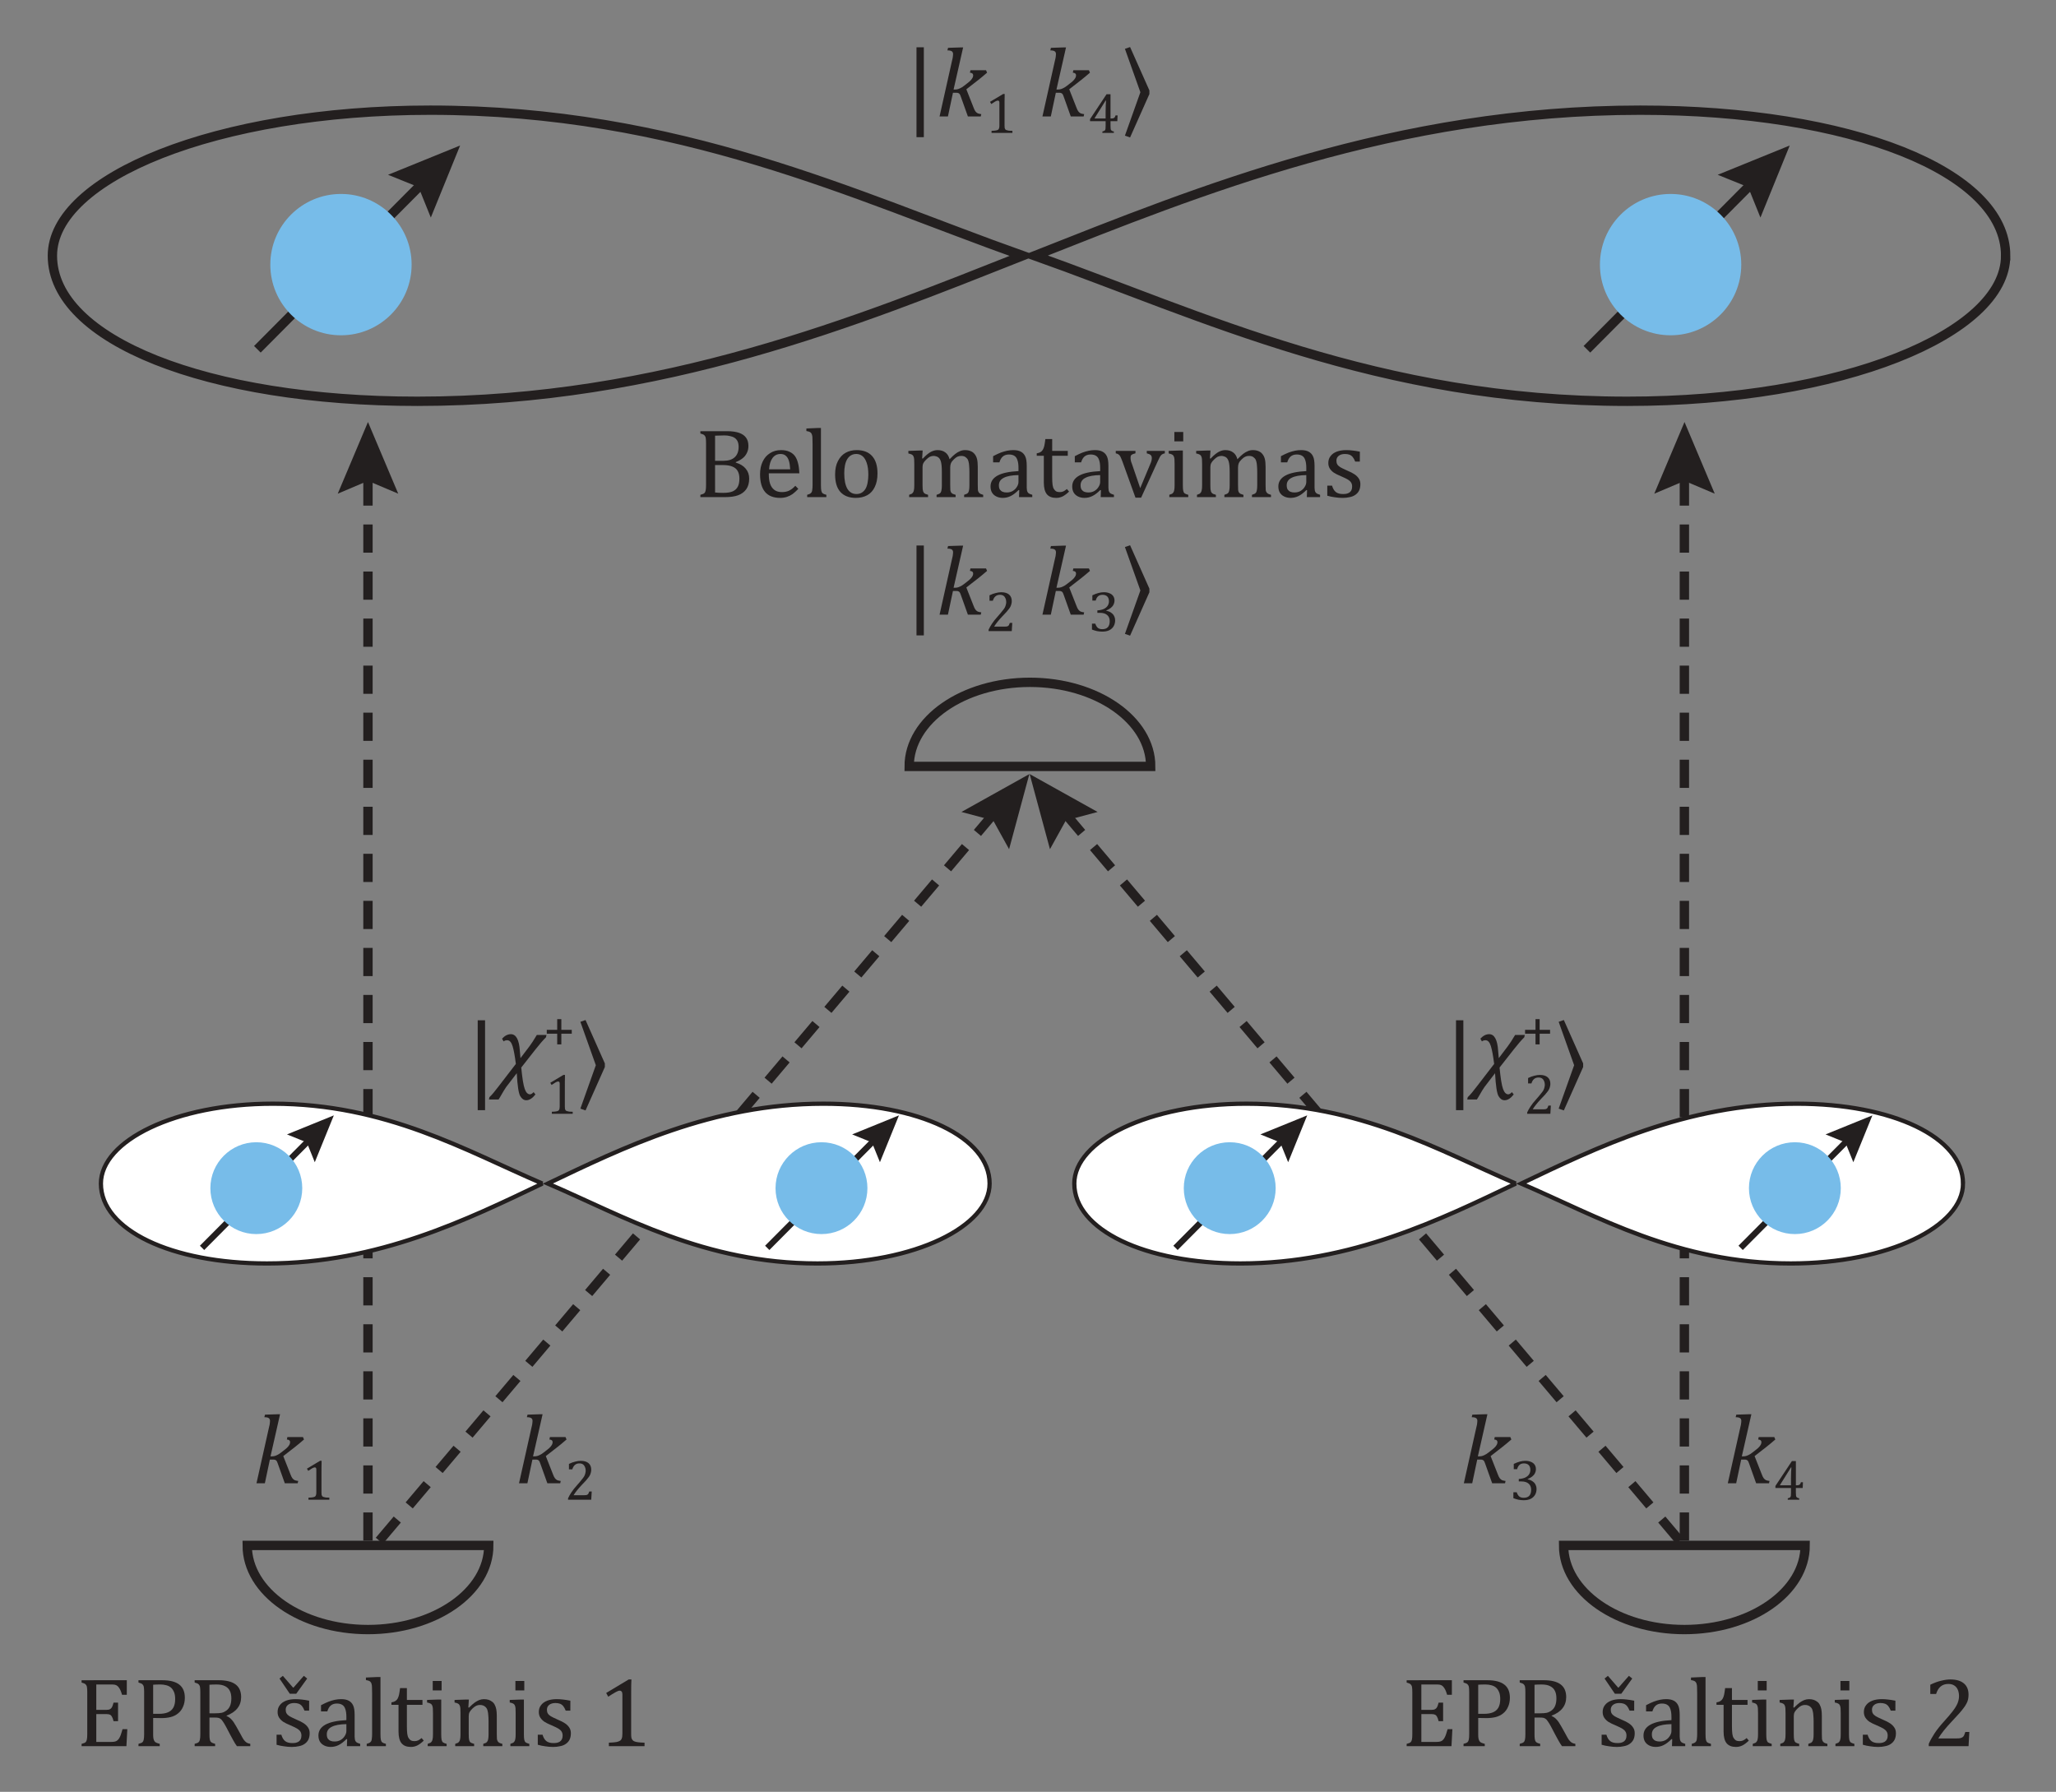 <?xml version="1.0" encoding="UTF-8"?>
<svg width="249.45pt" height="217.4pt" version="1.2" viewBox="0 0 249.45 217.4" xmlns="http://www.w3.org/2000/svg" xmlns:xlink="http://www.w3.org/1999/xlink">
 <rect x="0" y="0" width="249.45" height="217.4" fill="#808080" stroke="none"/>
 <defs>
  <symbol id="glyph0-1" overflow="visible">
   <path d="m2.344 2.516h-0.891v-10.906h0.891z"/>
  </symbol>
  <symbol id="glyph0-2" overflow="visible"></symbol>
  <symbol id="glyph0-3" overflow="visible">
   <path d="m0.703 0v-0.281c0.25-0.062 0.41-0.129 0.484-0.203 0.082-0.082 0.133-0.191 0.156-0.328 0.031-0.145 0.047-0.363 0.047-0.656v-5.062c0-0.27-0.012-0.469-0.031-0.594-0.012-0.125-0.043-0.219-0.094-0.281-0.043-0.07-0.102-0.129-0.172-0.172-0.074-0.039-0.203-0.086-0.391-0.141v-0.281h3.219c0.613 0 1.109 0.07 1.484 0.203 0.383 0.137 0.664 0.336 0.844 0.594 0.188 0.25 0.281 0.586 0.281 1 0 0.336-0.07 0.625-0.203 0.875-0.125 0.25-0.297 0.461-0.516 0.625-0.211 0.168-0.48 0.32-0.812 0.453v0.062c0.531 0.156 0.93 0.402 1.203 0.734 0.281 0.336 0.422 0.734 0.422 1.203 0 0.531-0.121 0.965-0.359 1.297-0.242 0.336-0.574 0.578-1 0.734-0.418 0.148-0.93 0.219-1.531 0.219zm2.812-4.406c0.594 0 1.047-0.145 1.359-0.438 0.312-0.289 0.469-0.707 0.469-1.25 0-0.27-0.043-0.492-0.125-0.672-0.086-0.176-0.203-0.316-0.359-0.422-0.156-0.102-0.344-0.176-0.562-0.219-0.211-0.051-0.434-0.078-0.672-0.078-0.148 0-0.344 0.008-0.594 0.016-0.242 0.012-0.422 0.016-0.547 0.016v3.047zm-1.031 3.844c0.289 0.031 0.613 0.047 0.969 0.047 0.508 0 0.906-0.062 1.188-0.188 0.281-0.133 0.484-0.328 0.609-0.578s0.188-0.566 0.188-0.953c0-0.375-0.07-0.68-0.203-0.922-0.137-0.25-0.352-0.43-0.641-0.547-0.293-0.125-0.688-0.188-1.188-0.188h-0.922z"/>
  </symbol>
  <symbol id="glyph0-4" overflow="visible">
   <path d="m5.25-1c-0.25 0.262-0.48 0.469-0.688 0.625-0.211 0.148-0.438 0.262-0.688 0.344-0.25 0.082-0.527 0.125-0.828 0.125-0.805 0-1.414-0.238-1.828-0.719-0.406-0.488-0.609-1.203-0.609-2.141 0-0.582 0.102-1.094 0.312-1.531 0.207-0.445 0.504-0.789 0.891-1.031 0.383-0.25 0.832-0.375 1.344-0.375 0.395 0 0.727 0.062 1 0.188 0.281 0.125 0.504 0.297 0.672 0.516 0.164 0.219 0.289 0.496 0.375 0.828 0.094 0.324 0.148 0.75 0.172 1.281h-3.703v0.109c0 0.461 0.051 0.844 0.156 1.156 0.102 0.312 0.273 0.562 0.516 0.75 0.238 0.18 0.547 0.266 0.922 0.266 0.32 0 0.609-0.055 0.859-0.172 0.258-0.125 0.516-0.32 0.766-0.594zm-0.984-2.375c-0.023-0.426-0.074-0.77-0.156-1.031-0.086-0.27-0.211-0.473-0.375-0.609-0.156-0.145-0.371-0.219-0.641-0.219-0.406 0-0.73 0.164-0.969 0.484-0.242 0.324-0.383 0.781-0.422 1.375z"/>
  </symbol>
  <symbol id="glyph0-5" overflow="visible">
   <path d="m2.141-1.469c0 0.336 0.016 0.57 0.047 0.703 0.031 0.137 0.086 0.242 0.172 0.312 0.082 0.062 0.227 0.121 0.438 0.172v0.281h-2.328v-0.281c0.188-0.051 0.316-0.102 0.391-0.156 0.082-0.062 0.141-0.129 0.172-0.203 0.031-0.07 0.051-0.176 0.062-0.312 0.02-0.133 0.031-0.305 0.031-0.516v-4.906c0-0.375-0.008-0.633-0.016-0.781 0-0.145-0.016-0.27-0.047-0.375-0.023-0.102-0.059-0.18-0.109-0.234-0.043-0.062-0.102-0.109-0.172-0.141-0.074-0.039-0.211-0.078-0.406-0.109v-0.312l1.406-0.062h0.359z"/>
  </symbol>
  <symbol id="glyph0-6" overflow="visible">
   <path d="m3.125 0.094c-0.812 0-1.438-0.238-1.875-0.719-0.43-0.477-0.641-1.188-0.641-2.125 0-0.645 0.113-1.188 0.344-1.625 0.227-0.445 0.535-0.781 0.922-1 0.395-0.219 0.844-0.328 1.344-0.328 0.832 0 1.461 0.246 1.891 0.734 0.426 0.48 0.641 1.18 0.641 2.094 0 0.648-0.109 1.195-0.328 1.641-0.211 0.449-0.512 0.781-0.906 1-0.398 0.219-0.859 0.328-1.391 0.328zm-1.406-2.969c0 0.805 0.125 1.422 0.375 1.859 0.258 0.43 0.629 0.641 1.109 0.641 0.258 0 0.484-0.062 0.672-0.188s0.336-0.289 0.453-0.5c0.113-0.219 0.191-0.469 0.234-0.75 0.051-0.289 0.078-0.586 0.078-0.891 0-0.57-0.062-1.047-0.188-1.422-0.125-0.383-0.297-0.664-0.516-0.844-0.219-0.176-0.469-0.266-0.75-0.266-0.469 0-0.836 0.203-1.094 0.609-0.25 0.406-0.375 0.992-0.375 1.75z"/>
  </symbol>
  <symbol id="glyph0-7" overflow="visible">
   <path d="m2.156-4.703 0.078 0.031c0.227-0.238 0.414-0.414 0.562-0.531 0.156-0.125 0.301-0.223 0.438-0.297 0.145-0.07 0.281-0.125 0.406-0.156s0.25-0.047 0.375-0.047c0.395 0 0.711 0.094 0.953 0.281 0.25 0.18 0.422 0.453 0.516 0.828 0.289-0.301 0.523-0.52 0.703-0.656 0.188-0.145 0.375-0.254 0.562-0.328 0.188-0.082 0.391-0.125 0.609-0.125 0.27 0 0.5 0.043 0.688 0.125 0.188 0.074 0.344 0.188 0.469 0.344 0.133 0.156 0.234 0.355 0.297 0.594 0.062 0.242 0.094 0.562 0.094 0.969v2.203c0 0.305 0.004 0.512 0.016 0.625 0.02 0.105 0.051 0.188 0.094 0.25 0.039 0.062 0.098 0.121 0.172 0.172 0.07 0.043 0.195 0.09 0.375 0.141v0.281h-2.312v-0.281c0.156-0.051 0.266-0.094 0.328-0.125 0.07-0.039 0.129-0.094 0.172-0.156 0.039-0.062 0.07-0.156 0.094-0.281 0.031-0.133 0.047-0.332 0.047-0.594v-1.547c0-0.32-0.012-0.594-0.031-0.812-0.012-0.219-0.039-0.391-0.078-0.516-0.031-0.133-0.074-0.238-0.125-0.312-0.055-0.07-0.117-0.133-0.188-0.188-0.062-0.062-0.141-0.109-0.234-0.141-0.086-0.031-0.203-0.047-0.359-0.047s-0.305 0.031-0.438 0.094c-0.137 0.062-0.281 0.172-0.438 0.328-0.156 0.148-0.273 0.297-0.344 0.453-0.062 0.148-0.094 0.32-0.094 0.516v2.141c0 0.305 0.004 0.512 0.016 0.625 0.02 0.105 0.047 0.188 0.078 0.25 0.039 0.062 0.098 0.121 0.172 0.172 0.082 0.043 0.211 0.09 0.391 0.141v0.281h-2.312v-0.281c0.156-0.051 0.266-0.094 0.328-0.125 0.07-0.039 0.129-0.094 0.172-0.156 0.039-0.062 0.07-0.156 0.094-0.281 0.031-0.133 0.047-0.332 0.047-0.594v-1.547c0-0.344-0.012-0.625-0.031-0.844-0.023-0.219-0.055-0.391-0.094-0.516-0.043-0.133-0.094-0.242-0.156-0.328-0.062-0.082-0.133-0.145-0.203-0.188-0.062-0.039-0.141-0.07-0.234-0.094-0.086-0.031-0.184-0.047-0.297-0.047-0.156 0-0.309 0.039-0.453 0.109-0.137 0.074-0.277 0.184-0.422 0.328-0.148 0.137-0.262 0.277-0.344 0.422-0.074 0.148-0.109 0.309-0.109 0.484v2.188c0 0.23 0.004 0.402 0.016 0.516 0.02 0.117 0.039 0.211 0.062 0.281 0.031 0.062 0.062 0.117 0.094 0.156 0.039 0.043 0.098 0.086 0.172 0.125 0.07 0.031 0.18 0.07 0.328 0.109v0.281h-2.297v-0.281c0.145-0.051 0.25-0.094 0.312-0.125 0.062-0.039 0.113-0.094 0.156-0.156 0.051-0.062 0.086-0.156 0.109-0.281 0.031-0.125 0.047-0.328 0.047-0.609v-2.547c0-0.25-0.008-0.445-0.016-0.594-0.012-0.156-0.043-0.281-0.094-0.375-0.043-0.094-0.109-0.16-0.203-0.203-0.094-0.051-0.23-0.094-0.406-0.125v-0.312l1.375-0.047h0.359z"/>
  </symbol>
  <symbol id="glyph0-8" overflow="visible">
   <path d="m3.953-0.844-0.078-0.016c-0.344 0.344-0.668 0.59-0.969 0.734-0.293 0.145-0.609 0.219-0.953 0.219-0.293 0-0.555-0.059-0.781-0.172-0.23-0.113-0.406-0.273-0.531-0.484-0.117-0.207-0.172-0.453-0.172-0.734 0-0.562 0.281-1 0.844-1.312s1.41-0.492 2.547-0.547v-0.375c0-0.406-0.043-0.723-0.125-0.953-0.074-0.238-0.195-0.41-0.359-0.516-0.168-0.113-0.391-0.172-0.672-0.172-0.312 0-0.562 0.086-0.75 0.25-0.18 0.156-0.312 0.391-0.406 0.703h-0.766v-0.75c0.375-0.195 0.688-0.344 0.938-0.438s0.5-0.164 0.75-0.219c0.25-0.051 0.5-0.078 0.75-0.078 0.383 0 0.691 0.062 0.922 0.188 0.238 0.125 0.414 0.312 0.531 0.562 0.125 0.25 0.188 0.637 0.188 1.156v2.031 0.625c0.008 0.117 0.02 0.227 0.031 0.328 0.02 0.094 0.051 0.172 0.094 0.234 0.039 0.062 0.098 0.117 0.172 0.156 0.082 0.043 0.207 0.09 0.375 0.141v0.281h-1.609zm-0.094-1.828c-0.793 0.012-1.387 0.121-1.781 0.328-0.398 0.199-0.594 0.5-0.594 0.906 0 0.219 0.039 0.398 0.125 0.531 0.094 0.125 0.207 0.215 0.344 0.266 0.133 0.055 0.297 0.078 0.484 0.078 0.27 0 0.516-0.062 0.734-0.188 0.219-0.133 0.383-0.301 0.5-0.5 0.125-0.195 0.188-0.395 0.188-0.594z"/>
  </symbol>
  <symbol id="glyph0-9" overflow="visible">
   <path d="m0.219-5.312c0.195-0.031 0.352-0.082 0.469-0.156 0.125-0.082 0.219-0.18 0.281-0.297 0.07-0.125 0.129-0.281 0.172-0.469 0.039-0.188 0.082-0.457 0.125-0.812h0.828v1.438h1.891v0.594h-1.891v2.609c0 0.387 0.016 0.695 0.047 0.922 0.031 0.219 0.086 0.391 0.172 0.516 0.082 0.125 0.176 0.219 0.281 0.281 0.113 0.055 0.258 0.078 0.438 0.078 0.156 0 0.301-0.031 0.438-0.094 0.133-0.07 0.27-0.164 0.406-0.281l0.266 0.312c-0.281 0.273-0.547 0.469-0.797 0.594-0.242 0.113-0.496 0.172-0.766 0.172-0.5 0-0.875-0.145-1.125-0.438-0.25-0.301-0.375-0.773-0.375-1.422v-3.25h-0.859z"/>
  </symbol>
  <symbol id="glyph0-10" overflow="visible">
   <path d="m2.5-5.609v0.297c-0.18 0.043-0.305 0.086-0.375 0.125-0.074 0.031-0.133 0.078-0.172 0.141-0.031 0.062-0.047 0.152-0.047 0.266 0 0.105 0.008 0.215 0.031 0.328 0.02 0.117 0.062 0.246 0.125 0.391l1.016 2.969 1.188-2.844c0.082-0.188 0.141-0.336 0.172-0.453 0.031-0.125 0.047-0.238 0.047-0.344 0-0.164-0.047-0.289-0.141-0.375-0.086-0.082-0.242-0.148-0.469-0.203v-0.297h2.188v0.297c-0.156 0.031-0.277 0.078-0.359 0.141-0.086 0.062-0.168 0.168-0.25 0.312-0.074 0.137-0.168 0.328-0.281 0.578l-1.984 4.344h-0.688l-1.578-4.375c-0.117-0.301-0.203-0.508-0.266-0.625-0.062-0.113-0.137-0.195-0.219-0.25-0.074-0.051-0.184-0.094-0.328-0.125v-0.297z"/>
  </symbol>
  <symbol id="glyph0-11" overflow="visible">
   <path d="m2.25-7.906v1.141h-1.078v-1.141zm-1.688 7.625c0.156-0.051 0.266-0.094 0.328-0.125 0.062-0.039 0.113-0.094 0.156-0.156 0.051-0.062 0.086-0.156 0.109-0.281 0.031-0.125 0.047-0.328 0.047-0.609v-2.547c0-0.25-0.008-0.445-0.016-0.594-0.012-0.156-0.043-0.281-0.094-0.375-0.043-0.094-0.109-0.16-0.203-0.203-0.094-0.051-0.23-0.094-0.406-0.125v-0.312l1.375-0.047h0.344v4.188c0 0.336 0.016 0.57 0.047 0.703 0.031 0.137 0.086 0.242 0.172 0.312 0.094 0.062 0.238 0.121 0.438 0.172v0.281h-2.297z"/>
  </symbol>
  <symbol id="glyph0-12" overflow="visible">
   <path d="m4.5-4.312h-0.562c-0.094-0.238-0.199-0.426-0.312-0.562-0.117-0.133-0.25-0.227-0.406-0.281-0.148-0.051-0.324-0.078-0.531-0.078-0.312 0-0.562 0.074-0.75 0.219-0.188 0.148-0.281 0.344-0.281 0.594 0 0.18 0.035 0.328 0.109 0.453 0.07 0.117 0.188 0.227 0.344 0.328 0.156 0.094 0.43 0.23 0.828 0.406 0.406 0.168 0.711 0.324 0.922 0.469 0.219 0.148 0.391 0.32 0.516 0.516 0.125 0.188 0.188 0.414 0.188 0.672 0 0.312-0.055 0.574-0.156 0.781-0.105 0.211-0.258 0.383-0.453 0.516-0.188 0.137-0.418 0.23-0.688 0.281-0.262 0.062-0.547 0.094-0.859 0.094-0.324 0-0.641-0.027-0.953-0.078-0.312-0.039-0.617-0.102-0.906-0.188v-1.219h0.578c0.102 0.355 0.258 0.617 0.469 0.781 0.207 0.156 0.492 0.234 0.859 0.234 0.133 0 0.27-0.008 0.406-0.031 0.133-0.031 0.254-0.078 0.359-0.141 0.102-0.07 0.188-0.164 0.25-0.281 0.062-0.125 0.094-0.273 0.094-0.453 0-0.195-0.043-0.359-0.125-0.484-0.074-0.125-0.195-0.238-0.359-0.344-0.156-0.102-0.445-0.242-0.859-0.422-0.355-0.145-0.641-0.285-0.859-0.422-0.211-0.145-0.375-0.312-0.5-0.5-0.125-0.195-0.188-0.426-0.188-0.688 0-0.32 0.086-0.598 0.266-0.828 0.176-0.238 0.426-0.422 0.75-0.547 0.332-0.125 0.719-0.188 1.156-0.188 0.258 0 0.508 0.016 0.75 0.047 0.238 0.023 0.539 0.07 0.906 0.141z"/>
  </symbol>
  <symbol id="glyph0-13" overflow="visible">
   <path d="m6.188-8v1.766h-0.578c-0.055-0.188-0.109-0.352-0.172-0.5-0.062-0.145-0.133-0.266-0.203-0.359-0.062-0.102-0.137-0.18-0.219-0.234-0.074-0.062-0.168-0.102-0.281-0.125-0.105-0.02-0.234-0.031-0.391-0.031h-1.859v3.078h1.266c0.164 0 0.297-0.023 0.391-0.078 0.102-0.051 0.188-0.133 0.25-0.25 0.062-0.113 0.125-0.297 0.188-0.547h0.547v2.25h-0.547c-0.055-0.238-0.117-0.414-0.188-0.531-0.062-0.125-0.141-0.207-0.234-0.25-0.094-0.051-0.23-0.078-0.406-0.078h-1.266v3.375h1.828c0.188 0 0.336-0.016 0.453-0.047 0.125-0.031 0.227-0.086 0.312-0.172 0.094-0.082 0.172-0.188 0.234-0.312 0.07-0.133 0.129-0.27 0.172-0.406 0.039-0.133 0.102-0.336 0.188-0.609h0.578l-0.109 2.062h-5.438v-0.281c0.25-0.062 0.41-0.129 0.484-0.203 0.082-0.082 0.133-0.191 0.156-0.328 0.031-0.145 0.047-0.363 0.047-0.656v-5.062c0-0.27-0.012-0.469-0.031-0.594-0.012-0.125-0.043-0.219-0.094-0.281-0.043-0.07-0.102-0.129-0.172-0.172-0.074-0.039-0.203-0.086-0.391-0.141v-0.281z"/>
  </symbol>
  <symbol id="glyph0-14" overflow="visible">
   <path d="m2.484-1.484c0 0.23 0.008 0.414 0.031 0.547 0.031 0.137 0.07 0.246 0.125 0.328 0.051 0.086 0.125 0.148 0.219 0.188 0.094 0.043 0.234 0.09 0.422 0.141v0.281h-2.578v-0.281c0.25-0.062 0.41-0.129 0.484-0.203 0.082-0.082 0.133-0.191 0.156-0.328 0.031-0.145 0.047-0.363 0.047-0.656v-5.062c0-0.27-0.012-0.469-0.031-0.594-0.012-0.125-0.043-0.219-0.094-0.281-0.043-0.07-0.102-0.129-0.172-0.172-0.074-0.039-0.203-0.086-0.391-0.141v-0.281h2.906c0.914 0 1.598 0.18 2.047 0.531 0.445 0.344 0.672 0.875 0.672 1.594 0 0.406-0.074 0.773-0.219 1.094-0.137 0.324-0.336 0.59-0.594 0.797-0.25 0.211-0.555 0.359-0.906 0.453-0.355 0.086-0.727 0.125-1.109 0.125-0.438 0-0.777-0.004-1.016-0.016zm0-2.438h0.688c0.438 0 0.797-0.055 1.078-0.172 0.289-0.113 0.516-0.301 0.672-0.562 0.156-0.27 0.234-0.625 0.234-1.062 0-0.344-0.047-0.625-0.141-0.844-0.094-0.227-0.219-0.41-0.375-0.547-0.156-0.133-0.344-0.227-0.562-0.281-0.219-0.062-0.461-0.094-0.719-0.094-0.387 0-0.68 0.012-0.875 0.031z"/>
  </symbol>
  <symbol id="glyph0-15" overflow="visible">
   <path d="m2.5-3.469v1.984c0 0.281 0.008 0.484 0.031 0.609 0.02 0.125 0.051 0.227 0.094 0.297 0.039 0.062 0.098 0.117 0.172 0.156 0.07 0.043 0.203 0.09 0.391 0.141v0.281h-2.484v-0.281c0.25-0.062 0.41-0.129 0.484-0.203 0.082-0.082 0.133-0.191 0.156-0.328 0.031-0.145 0.047-0.363 0.047-0.656v-5.062c0-0.27-0.012-0.469-0.031-0.594-0.012-0.125-0.043-0.219-0.094-0.281-0.043-0.07-0.102-0.129-0.172-0.172-0.074-0.039-0.203-0.086-0.391-0.141v-0.281h2.906c0.914 0 1.598 0.168 2.047 0.5 0.457 0.336 0.688 0.852 0.688 1.547 0 0.531-0.152 0.984-0.453 1.359-0.293 0.375-0.73 0.672-1.312 0.891v0.047c0.227 0.094 0.426 0.234 0.594 0.422 0.176 0.18 0.367 0.461 0.578 0.844l0.531 0.953c0.145 0.281 0.27 0.5 0.375 0.656 0.113 0.148 0.227 0.262 0.344 0.344 0.113 0.074 0.266 0.125 0.453 0.156v0.281h-1.625c-0.148-0.207-0.289-0.43-0.422-0.672-0.137-0.238-0.266-0.477-0.391-0.719l-0.516-0.984c-0.156-0.289-0.289-0.504-0.391-0.641-0.094-0.145-0.184-0.242-0.266-0.297-0.086-0.062-0.18-0.102-0.281-0.125-0.094-0.02-0.234-0.031-0.422-0.031zm0-3.984v3.469h0.656c0.344 0 0.617-0.02 0.828-0.062 0.207-0.051 0.398-0.145 0.578-0.281 0.188-0.133 0.332-0.32 0.438-0.562 0.102-0.25 0.156-0.551 0.156-0.906 0-0.375-0.062-0.68-0.188-0.922-0.125-0.25-0.32-0.438-0.578-0.562-0.25-0.133-0.594-0.203-1.031-0.203-0.355 0-0.641 0.012-0.859 0.031z"/>
  </symbol>
  <symbol id="glyph0-16" overflow="visible">
   <path d="m4.5-4.312h-0.562c-0.094-0.238-0.199-0.426-0.312-0.562-0.117-0.133-0.25-0.227-0.406-0.281-0.148-0.051-0.324-0.078-0.531-0.078-0.312 0-0.562 0.074-0.75 0.219-0.188 0.148-0.281 0.344-0.281 0.594 0 0.18 0.035 0.328 0.109 0.453 0.07 0.117 0.188 0.227 0.344 0.328 0.156 0.094 0.43 0.23 0.828 0.406 0.406 0.168 0.711 0.324 0.922 0.469 0.219 0.148 0.391 0.32 0.516 0.516 0.125 0.188 0.188 0.414 0.188 0.672 0 0.312-0.055 0.574-0.156 0.781-0.105 0.211-0.258 0.383-0.453 0.516-0.188 0.137-0.418 0.23-0.688 0.281-0.262 0.062-0.547 0.094-0.859 0.094-0.324 0-0.641-0.027-0.953-0.078-0.312-0.039-0.617-0.102-0.906-0.188v-1.219h0.578c0.102 0.355 0.258 0.617 0.469 0.781 0.207 0.156 0.492 0.234 0.859 0.234 0.133 0 0.27-0.008 0.406-0.031 0.133-0.031 0.254-0.078 0.359-0.141 0.102-0.07 0.188-0.164 0.25-0.281 0.062-0.125 0.094-0.273 0.094-0.453 0-0.195-0.043-0.359-0.125-0.484-0.074-0.125-0.195-0.238-0.359-0.344-0.156-0.102-0.445-0.242-0.859-0.422-0.355-0.145-0.641-0.285-0.859-0.422-0.211-0.145-0.375-0.312-0.5-0.5-0.125-0.195-0.188-0.426-0.188-0.688 0-0.32 0.086-0.598 0.266-0.828 0.176-0.238 0.426-0.422 0.75-0.547 0.332-0.125 0.719-0.188 1.156-0.188 0.258 0 0.508 0.016 0.75 0.047 0.238 0.023 0.539 0.07 0.906 0.141zm-2.344-2.047-1.25-1.844 0.406-0.328 1.234 1.422h0.062l1.25-1.422 0.406 0.328-1.328 1.844z"/>
  </symbol>
  <symbol id="glyph0-17" overflow="visible">
   <path d="m6.281 0h-2.312v-0.281c0.156-0.051 0.266-0.094 0.328-0.125 0.062-0.039 0.113-0.094 0.156-0.156 0.051-0.062 0.086-0.156 0.109-0.281 0.031-0.133 0.047-0.332 0.047-0.594v-1.547c0-0.27-0.012-0.516-0.031-0.734-0.012-0.227-0.039-0.41-0.078-0.547-0.031-0.145-0.074-0.254-0.125-0.328-0.055-0.082-0.117-0.148-0.188-0.203-0.074-0.062-0.156-0.109-0.25-0.141-0.094-0.039-0.219-0.062-0.375-0.062s-0.305 0.031-0.438 0.094c-0.137 0.062-0.289 0.172-0.453 0.328-0.156 0.148-0.277 0.293-0.359 0.438-0.074 0.137-0.109 0.297-0.109 0.484v2.188c0 0.336 0.016 0.57 0.047 0.703 0.031 0.137 0.086 0.242 0.172 0.312 0.094 0.062 0.238 0.121 0.438 0.172v0.281h-2.297v-0.281c0.156-0.051 0.266-0.094 0.328-0.125 0.062-0.039 0.113-0.094 0.156-0.156 0.051-0.062 0.086-0.156 0.109-0.281 0.031-0.125 0.047-0.328 0.047-0.609v-2.547c0-0.25-0.008-0.445-0.016-0.594-0.012-0.156-0.043-0.281-0.094-0.375-0.043-0.094-0.109-0.16-0.203-0.203-0.094-0.051-0.23-0.094-0.406-0.125v-0.312l1.375-0.047h0.359l-0.062 0.953 0.078 0.031c0.289-0.289 0.523-0.5 0.703-0.625 0.176-0.125 0.352-0.223 0.531-0.297 0.188-0.07 0.379-0.109 0.578-0.109 0.207 0 0.395 0.027 0.562 0.078 0.164 0.055 0.312 0.133 0.438 0.234 0.133 0.094 0.238 0.219 0.312 0.375 0.082 0.148 0.145 0.328 0.188 0.547 0.039 0.211 0.062 0.477 0.062 0.797v2.203c0 0.273 0.004 0.469 0.016 0.594 0.02 0.117 0.051 0.211 0.094 0.281 0.039 0.062 0.098 0.121 0.172 0.172 0.07 0.043 0.203 0.09 0.391 0.141z"/>
  </symbol>
  <symbol id="glyph0-18" overflow="visible">
   <path d="m4.078-1.531c0 0.23 0.008 0.402 0.031 0.516 0.031 0.117 0.078 0.211 0.141 0.281 0.062 0.074 0.148 0.133 0.266 0.172 0.125 0.043 0.273 0.074 0.453 0.094 0.188 0.023 0.43 0.039 0.734 0.047v0.422h-4.328v-0.422c0.438-0.02 0.742-0.047 0.922-0.078 0.188-0.039 0.328-0.094 0.422-0.156 0.102-0.062 0.176-0.156 0.219-0.281 0.051-0.125 0.078-0.32 0.078-0.594v-4.75c0-0.156-0.031-0.27-0.094-0.344-0.055-0.07-0.133-0.109-0.234-0.109-0.125 0-0.305 0.07-0.531 0.203-0.23 0.125-0.516 0.305-0.859 0.531l-0.25-0.453 2.734-1.641h0.328c-0.023 0.375-0.031 0.898-0.031 1.562z"/>
  </symbol>
  <symbol id="glyph0-19" overflow="visible">
   <path d="m4.109-0.938c0.195 0 0.352-0.008 0.469-0.031 0.113-0.031 0.207-0.07 0.281-0.125 0.07-0.051 0.129-0.117 0.172-0.203 0.039-0.094 0.094-0.234 0.156-0.422h0.484l-0.094 1.719h-4.828v-0.281c0.176-0.406 0.406-0.82 0.688-1.25 0.281-0.438 0.688-0.945 1.219-1.531 0.445-0.5 0.77-0.879 0.969-1.141 0.219-0.281 0.379-0.52 0.484-0.719 0.113-0.207 0.191-0.398 0.234-0.578 0.051-0.188 0.078-0.367 0.078-0.547 0-0.301-0.047-0.562-0.141-0.781-0.094-0.227-0.242-0.406-0.438-0.531-0.188-0.125-0.43-0.188-0.719-0.188-0.742 0-1.234 0.406-1.484 1.219h-0.703v-1.125c0.469-0.227 0.906-0.391 1.312-0.484 0.414-0.102 0.789-0.156 1.125-0.156 0.719 0 1.266 0.164 1.641 0.484 0.375 0.312 0.562 0.773 0.562 1.375 0 0.211-0.023 0.402-0.062 0.578-0.043 0.18-0.109 0.352-0.203 0.516-0.086 0.168-0.203 0.352-0.359 0.547-0.148 0.199-0.309 0.398-0.484 0.594-0.18 0.199-0.484 0.531-0.922 1-0.75 0.793-1.297 1.48-1.641 2.062z"/>
  </symbol>
  <symbol id="glyph1-1" overflow="visible">
   <path d="m2.156-3.266h0.188c0.125 0 0.254-0.02 0.391-0.062 0.145-0.051 0.297-0.125 0.453-0.219 0.156-0.102 0.367-0.266 0.641-0.484 0.207-0.156 0.359-0.289 0.453-0.406 0.102-0.125 0.172-0.227 0.203-0.312 0.031-0.082 0.047-0.164 0.047-0.25 0-0.188-0.133-0.289-0.391-0.312l0.062-0.297h1.891l0.125 0.297c-0.336 0.293-0.68 0.578-1.031 0.859l-1.484 1.156 0.875 2.219c0.07 0.199 0.148 0.355 0.234 0.469 0.082 0.105 0.176 0.184 0.281 0.234 0.113 0.043 0.254 0.074 0.422 0.094l-0.062 0.281h-1.562l-0.859-2.406c-0.055-0.156-0.102-0.258-0.141-0.312-0.043-0.051-0.09-0.086-0.141-0.109-0.055-0.031-0.133-0.047-0.234-0.047h-0.438l-0.609 2.875h-1.016l1.5-6.703c0.039-0.188 0.07-0.32 0.094-0.406 0.02-0.094 0.031-0.176 0.031-0.25 0.008-0.082 0.016-0.148 0.016-0.203 0-0.164-0.055-0.281-0.156-0.344-0.094-0.07-0.273-0.109-0.531-0.109l0.078-0.312 1.484-0.047h0.344z"/>
  </symbol>
  <symbol id="glyph2-1" overflow="visible">
   <path d="m2.375-0.891c0 0.137 0.004 0.234 0.016 0.297 0.02 0.062 0.047 0.121 0.078 0.172 0.039 0.043 0.098 0.074 0.172 0.094 0.07 0.023 0.16 0.043 0.266 0.062 0.102 0.012 0.242 0.016 0.422 0.016v0.25h-2.531v-0.25c0.258-0.008 0.441-0.023 0.547-0.047 0.102-0.02 0.18-0.047 0.234-0.078 0.062-0.039 0.102-0.098 0.125-0.172 0.031-0.07 0.047-0.188 0.047-0.344v-2.781c0-0.082-0.016-0.145-0.047-0.188-0.031-0.039-0.078-0.062-0.141-0.062-0.074 0-0.18 0.039-0.312 0.109-0.125 0.074-0.289 0.18-0.484 0.312l-0.156-0.266 1.594-0.953h0.188c-0.012 0.219-0.016 0.523-0.016 0.906z"/>
  </symbol>
  <symbol id="glyph2-2" overflow="visible">
   <path d="m1.766-0.172c0.133-0.031 0.227-0.066 0.281-0.109 0.051-0.051 0.082-0.117 0.094-0.203 0.008-0.082 0.016-0.207 0.016-0.375v-0.562h-1.891v-0.25l2-3.016h0.484v2.938h0.078c0.125 0 0.211-0.008 0.266-0.031 0.062-0.02 0.113-0.051 0.156-0.094 0.039-0.051 0.078-0.133 0.109-0.25h0.25l-0.031 0.703h-0.828v0.562c0 0.156 0.004 0.273 0.016 0.344 0.008 0.074 0.023 0.133 0.047 0.172 0.031 0.031 0.066 0.062 0.109 0.094 0.051 0.031 0.129 0.059 0.234 0.078v0.172h-1.391zm-0.938-1.578h1.328v-0.844c0-0.219 0.004-0.457 0.016-0.719 0.008-0.27 0.02-0.473 0.031-0.609h-0.047l-1.328 2.125z"/>
  </symbol>
  <symbol id="glyph2-3" overflow="visible">
   <path d="m0.547-3.703v-0.641c0.258-0.125 0.504-0.219 0.734-0.281 0.227-0.062 0.453-0.094 0.672-0.094 0.258 0 0.484 0.043 0.672 0.125 0.195 0.074 0.348 0.188 0.453 0.344 0.102 0.148 0.156 0.324 0.156 0.531 0 0.188-0.043 0.359-0.125 0.516-0.074 0.148-0.184 0.277-0.328 0.391-0.137 0.105-0.32 0.211-0.547 0.312v0.031c0.145 0.023 0.281 0.062 0.406 0.125s0.238 0.141 0.344 0.234c0.102 0.094 0.18 0.211 0.234 0.344 0.062 0.137 0.094 0.289 0.094 0.453 0 0.262-0.059 0.496-0.172 0.703-0.117 0.211-0.293 0.375-0.531 0.5-0.23 0.113-0.516 0.172-0.859 0.172-0.199 0-0.414-0.023-0.641-0.062-0.219-0.051-0.422-0.113-0.609-0.188v-0.719h0.406c0.07 0.23 0.176 0.402 0.312 0.516 0.133 0.105 0.312 0.156 0.531 0.156 0.301 0 0.523-0.078 0.672-0.234 0.156-0.164 0.234-0.41 0.234-0.734 0-0.332-0.105-0.582-0.312-0.75-0.199-0.176-0.492-0.266-0.875-0.266h-0.312v-0.297c0.312-0.02 0.57-0.078 0.781-0.172 0.207-0.102 0.363-0.234 0.469-0.391 0.102-0.164 0.156-0.344 0.156-0.531 0-0.258-0.07-0.457-0.203-0.594-0.137-0.133-0.328-0.203-0.578-0.203-0.219 0-0.398 0.059-0.531 0.172-0.137 0.117-0.234 0.293-0.297 0.531z"/>
  </symbol>
  <symbol id="glyph2-4" overflow="visible">
   <path d="m2.406-0.547c0.102 0 0.188-0.004 0.25-0.016 0.07-0.02 0.129-0.047 0.172-0.078 0.039-0.031 0.07-0.07 0.094-0.125 0.031-0.051 0.062-0.129 0.094-0.234h0.297l-0.062 1h-2.812v-0.172c0.102-0.227 0.238-0.469 0.406-0.719 0.164-0.258 0.398-0.555 0.703-0.891 0.258-0.289 0.445-0.516 0.562-0.672 0.133-0.156 0.234-0.289 0.297-0.406 0.062-0.125 0.102-0.238 0.125-0.344 0.031-0.113 0.047-0.223 0.047-0.328 0-0.164-0.031-0.316-0.094-0.453-0.055-0.133-0.137-0.238-0.25-0.312-0.105-0.07-0.246-0.109-0.422-0.109-0.43 0-0.715 0.242-0.859 0.719h-0.406v-0.656c0.27-0.133 0.523-0.227 0.766-0.281 0.238-0.062 0.457-0.094 0.656-0.094 0.414 0 0.734 0.094 0.953 0.281s0.328 0.453 0.328 0.797c0 0.125-0.016 0.242-0.047 0.344-0.023 0.105-0.059 0.211-0.109 0.312-0.043 0.094-0.109 0.199-0.203 0.312-0.086 0.105-0.18 0.219-0.281 0.344-0.105 0.117-0.289 0.309-0.547 0.578-0.43 0.461-0.746 0.859-0.953 1.203z"/>
  </symbol>
  <symbol id="glyph2-5" overflow="visible">
   <path d="m2.188-1.766v1.297h-0.5v-1.297h-1.266v-0.469h1.266v-1.297h0.5v1.297h1.266v0.469z"/>
  </symbol>
  <symbol id="glyph3-1" overflow="visible">
   <path d="m1.25-8.422 2.344 5.266v0.438l-2.344 5.266-0.625-0.219 1.875-5.266-1.875-5.266z"/>
  </symbol>
  <symbol id="glyph4-1" overflow="visible">
   <path d="m2.344 2.516h-0.891v-10.906h0.891z"/>
  </symbol>
  <symbol id="glyph5-1" overflow="visible">
   <path d="m5.938-5.328c-0.367 0.367-0.793 0.859-1.281 1.484l-1.719 2.188c0.125 1.305 0.266 2.164 0.422 2.594 0.156 0.438 0.367 0.656 0.641 0.656 0.125 0 0.27-0.09 0.438-0.266l0.219 0.281c-0.367 0.469-0.734 0.703-1.109 0.703-0.293 0-0.539-0.168-0.734-0.5-0.199-0.336-0.34-1.262-0.422-2.781l-1.281 1.672c-0.137 0.188-0.371 0.57-0.703 1.156l-0.219 0.359h-1.172l0.062-0.281c0.273-0.25 0.664-0.715 1.172-1.391l2.031-2.641c-0.117-0.945-0.246-1.66-0.391-2.141-0.148-0.488-0.367-0.734-0.656-0.734-0.18 0-0.324 0.047-0.438 0.141l-0.188-0.328c0.332-0.363 0.688-0.547 1.062-0.547 0.645 0 1.008 0.672 1.094 2.016 0.02 0.262 0.047 0.559 0.078 0.891l1.078-1.422c0.238-0.312 0.539-0.773 0.906-1.391h1.172z"/>
  </symbol>
  <clipPath id="clip1">
   <path d="m0 6h249.45v50h-249.45z"/>
  </clipPath>
 </defs>
 <g fill="none" stroke="#231f1f" stroke-width="1.134">
  <path transform="matrix(1 0 0 -1 129.05 98.476)" d="m9.75e-4 -0.001 74.742-88.457" stroke-dasharray="3.378,2.244"/>
  <path transform="matrix(1 0 0 -1 44.646 57.927)" d="m-0.001 0.001v-129.01" stroke-dasharray="3.421,2.287"/>
  <path transform="matrix(1 0 0 -1 204.36 57.927)" d="m0.002 0.001v-129.01" stroke-dasharray="3.421,2.287"/>
  <path transform="matrix(1 0 0 -1 120.77 98.476)" d="m-8.6875e-4 -0.001-74.742-88.457" stroke-dasharray="3.378,2.244"/>
 </g>
 <path d="m127.39 103.03 1.93-3.488 3.852-1.027-8.246-4.598z" fill="#231f1f"/>
 <path d="m122.43 103.03-1.93-3.488-3.852-1.027 8.242-4.598z" fill="#231f1f"/>
 <path transform="matrix(1 0 0 -1 31.228 42.38)" d="m-0.002 0.001 22.008 22.141" fill="none" stroke="#231f1f" stroke-width="1.134"/>
 <path d="m52.27 26.395-1.492-3.695-3.699-1.492 8.746-3.555z" fill="#231f1f"/>
 <path d="m41.371 40.68c4.734 0 8.57-3.84 8.57-8.574s-3.836-8.574-8.57-8.574c-4.738 0-8.574 3.84-8.574 8.574s3.836 8.574 8.574 8.574" fill="#77bce9"/>
 <path transform="matrix(1 0 0 -1 192.54 42.38)" d="m-0.002 0.001 22.008 22.141" fill="none" stroke="#231f1f" stroke-width="1.134"/>
 <path d="m213.59 26.395-1.492-3.695-3.695-1.492 8.742-3.555z" fill="#231f1f"/>
 <path d="m202.69 40.68c4.734 0 8.574-3.84 8.574-8.574s-3.84-8.574-8.574-8.574c-4.738 0-8.574 3.84-8.574 8.574s3.836 8.574 8.574 8.574" fill="#77bce9"/>
 <g clip-path="url(#clip1)">
  <path transform="matrix(1 0 0 -1 124.09 31.024)" d="m7.5e-4 4.625e-4c-20.32 7.223-41.676 17.656-71.879 17.656-26.047 0-45.855-8.227-45.855-17.656 0-10.238 18.75-17.664 44.285-17.664 29.695 0 53.66 9.836 73.449 17.664zm119.25 0c0 10.23-18.777 17.656-44.332 17.656-29.695 0-53.66-9.836-73.473-17.656 20.32-7.231 41.68-17.664 71.902-17.664 26.086 0 45.902 8.227 45.902 17.664z" fill="none" stroke="#231f1f" stroke-width="1.134"/>
 </g>
 <path d="m65.812 143.61c-9.246-3.965-18.965-9.691-32.703-9.691-11.852 0-20.867 4.516-20.867 9.691 0 5.617 8.531 9.691 20.152 9.691 13.508 0 24.414-5.398 33.418-9.691m54.254 0c0-5.617-8.539-9.691-20.168-9.691-13.512 0-24.418 5.398-33.43 9.691 9.246 3.965 18.961 9.691 32.715 9.691 11.867 0 20.883-4.516 20.883-9.691" fill="#fff"/>
 <path transform="matrix(1 0 0 -1 65.812 143.6)" d="m9e-4 -0.001c-9.246 3.965-18.965 9.691-32.703 9.691-11.852 0-20.867-4.516-20.867-9.691 0-5.617 8.531-9.691 20.152-9.691 13.508 0 24.414 5.398 33.418 9.691zm54.254 0c0 5.617-8.539 9.691-20.168 9.691-13.512 0-24.418-5.398-33.43-9.691 9.246-3.965 18.961-9.691 32.715-9.691 11.867 0 20.883 4.516 20.883 9.691z" fill="none" stroke="#231f1f" stroke-width=".516"/>
 <path d="m183.91 143.61c-9.242-3.965-18.961-9.691-32.703-9.691-11.852 0-20.863 4.516-20.863 9.691 0 5.617 8.531 9.691 20.148 9.691 13.512 0 24.414-5.398 33.418-9.691m54.258 0c0-5.617-8.543-9.691-20.172-9.691-13.508 0-24.414 5.398-33.426 9.691 9.242 3.965 18.961 9.691 32.711 9.691 11.871 0 20.887-4.516 20.887-9.691" fill="#fff"/>
 <path transform="matrix(1 0 0 -1 183.91 143.6)" d="m-0.002-0.001c-9.242 3.965-18.961 9.691-32.703 9.691-11.852 0-20.863-4.516-20.863-9.691 0-5.617 8.531-9.691 20.148-9.691 13.512 0 24.414 5.398 33.418 9.691zm54.258 0c0 5.617-8.543 9.691-20.172 9.691-13.508 0-24.414-5.398-33.426-9.691 9.242-3.965 18.961-9.691 32.711-9.691 11.871 0 20.887 4.516 20.887 9.691z" fill="none" stroke="#231f1f" stroke-width=".516"/>
 <g fill="#231f1f">
  <use x="109.743" y="14.128" xlink:href="#glyph0-1"/>
  <use x="113.54" y="14.128" xlink:href="#glyph1-1"/>
  <use x="119.505" y="16.124" xlink:href="#glyph2-1"/>
  <use x="123.379" y="14.128" xlink:href="#glyph0-2"/>
  <use x="126.022" y="14.128" xlink:href="#glyph1-1"/>
  <use x="131.986" y="16.124" xlink:href="#glyph2-2"/>
  <use x="135.86" y="14.128" xlink:href="#glyph3-1"/>
  <use x="30.664" y="179.962" xlink:href="#glyph1-1"/>
  <use x="36.629" y="181.958" xlink:href="#glyph2-1"/>
  <use x="177.15" y="179.962" xlink:href="#glyph1-1"/>
  <use x="183.115" y="181.958" xlink:href="#glyph2-3"/>
  <use x="62.517" y="179.962" xlink:href="#glyph1-1"/>
  <use x="68.482" y="181.958" xlink:href="#glyph2-4"/>
  <use x="209.176" y="179.962" xlink:href="#glyph1-1"/>
  <use x="215.141" y="181.958" xlink:href="#glyph2-2"/>
  <use x="109.743" y="74.576" xlink:href="#glyph0-1"/>
  <use x="113.54" y="74.576" xlink:href="#glyph1-1"/>
  <use x="119.505" y="76.572" xlink:href="#glyph2-4"/>
  <use x="123.379" y="74.576" xlink:href="#glyph0-2"/>
  <use x="126.022" y="74.576" xlink:href="#glyph1-1"/>
  <use x="131.986" y="76.572" xlink:href="#glyph2-3"/>
  <use x="135.86" y="74.576" xlink:href="#glyph3-1"/>
  <use x="84.273" y="60.314" xlink:href="#glyph0-3"/>
  <use x="91.606" y="60.314" xlink:href="#glyph0-4"/>
  <use x="97.462" y="60.314" xlink:href="#glyph0-5"/>
  <use x="100.713" y="60.314" xlink:href="#glyph0-6"/>
  <use x="107.085" y="60.314" xlink:href="#glyph0-2"/>
  <use x="109.725" y="60.314" xlink:href="#glyph0-7"/>
  <use x="119.71" y="60.314" xlink:href="#glyph0-8"/>
  <use x="125.566" y="60.314" xlink:href="#glyph0-9"/>
  <use x="129.621" y="60.314" xlink:href="#glyph0-8"/>
  <use x="135.262" y="60.314" xlink:href="#glyph0-10"/>
  <use x="141.31" y="60.314" xlink:href="#glyph0-11"/>
  <use x="144.645" y="60.314" xlink:href="#glyph0-7"/>
  <use x="154.63" y="60.314" xlink:href="#glyph0-8"/>
  <use x="160.486" y="60.314" xlink:href="#glyph0-12"/>
  <use x="9.197" y="211.858" xlink:href="#glyph0-13"/>
  <use x="16.098" y="211.858" xlink:href="#glyph0-14"/>
  <use x="22.913" y="211.858" xlink:href="#glyph0-15"/>
  <use x="30.366" y="211.858" xlink:href="#glyph0-2"/>
  <use x="33.005" y="211.858" xlink:href="#glyph0-16"/>
  <use x="38.166" y="211.858" xlink:href="#glyph0-8"/>
  <use x="44.022" y="211.858" xlink:href="#glyph0-5"/>
  <use x="47.273" y="211.858" xlink:href="#glyph0-9"/>
  <use x="51.33" y="211.858" xlink:href="#glyph0-11"/>
  <use x="54.666" y="211.858" xlink:href="#glyph0-17"/>
  <use x="61.361" y="211.858" xlink:href="#glyph0-11"/>
  <use x="64.698" y="211.858" xlink:href="#glyph0-12"/>
  <use x="69.858" y="211.858" xlink:href="#glyph0-2"/>
  <use x="72.498" y="211.858" xlink:href="#glyph0-18"/>
  <use x="169.964" y="211.858" xlink:href="#glyph0-13"/>
  <use x="176.864" y="211.858" xlink:href="#glyph0-14"/>
  <use x="183.68" y="211.858" xlink:href="#glyph0-15"/>
  <use x="191.132" y="211.858" xlink:href="#glyph0-2"/>
  <use x="193.772" y="211.858" xlink:href="#glyph0-16"/>
  <use x="198.932" y="211.858" xlink:href="#glyph0-8"/>
  <use x="204.788" y="211.858" xlink:href="#glyph0-5"/>
  <use x="208.04" y="211.858" xlink:href="#glyph0-9"/>
  <use x="212.096" y="211.858" xlink:href="#glyph0-11"/>
  <use x="215.432" y="211.858" xlink:href="#glyph0-17"/>
  <use x="222.128" y="211.858" xlink:href="#glyph0-11"/>
  <use x="225.464" y="211.858" xlink:href="#glyph0-12"/>
  <use x="230.624" y="211.858" xlink:href="#glyph0-2"/>
  <use x="233.264" y="211.858" xlink:href="#glyph0-19"/>
 </g>
 <g fill="none" stroke="#231f1f" stroke-width="1.134">
  <path transform="matrix(1 0 0 -1 124.96 82.784)" d="m-0.001-7.5625e-4c-8.094 0-14.652-4.566-14.652-10.203h29.305c0 5.637-6.559 10.203-14.652 10.203"/>
  <path transform="matrix(1 0 0 -1 44.646 197.71)" d="m-0.001-0.001c-8.09 0-14.652 4.57-14.652 10.207h29.309c0-5.637-6.562-10.207-14.656-10.207"/>
  <path transform="matrix(1 0 0 -1 204.36 197.71)" d="m0.002-0.001c-8.094 0-14.656 4.57-14.656 10.207h29.309c0-5.637-6.562-10.207-14.652-10.207"/>
 </g>
 <g fill="#231f1f">
  <use x="56.507" y="132.179" xlink:href="#glyph4-1"/>
  <use x="60.304" y="131.179" xlink:href="#glyph5-1"/>
  <use x="65.917" y="127.183" xlink:href="#glyph2-5"/>
  <use x="69.791" y="132.179" xlink:href="#glyph3-1"/>
  <use x="175.202" y="132.179" xlink:href="#glyph4-1"/>
  <use x="178.999" y="131.179" xlink:href="#glyph5-1"/>
  <use x="184.612" y="127.183" xlink:href="#glyph2-5"/>
  <use x="188.486" y="132.179" xlink:href="#glyph3-1"/>
  <use x="66.156" y="135.138" xlink:href="#glyph2-1"/>
  <use x="184.851" y="135.138" xlink:href="#glyph2-4"/>
  <path d="m40.977 59.898 3.668-1.555 3.672 1.555-3.672-8.695z"/>
  <path d="m200.71 59.898 3.668-1.555 3.668 1.555-3.668-8.695z"/>
 </g>
 <path transform="matrix(1 0 0 -1 24.516 151.4)" d="m-1.75e-4 -0.002 14.305 14.395" fill="none" stroke="#231f1f" stroke-width=".737"/>
 <path d="m38.191 141.01-0.969-2.402-2.402-0.973 5.684-2.309z" fill="#231f1f"/>
 <path d="m31.098 149.73c-3.078 0-5.574-2.492-5.574-5.57s2.496-5.574 5.574-5.574 5.574 2.496 5.574 5.574-2.496 5.57-5.574 5.57" fill="#77bce9"/>
 <path transform="matrix(1 0 0 -1 142.62 151.4)" d="m9.875e-4 -0.002 14.305 14.395" fill="none" stroke="#231f1f" stroke-width=".737"/>
 <path d="m156.29 141.01-0.973-2.402-2.398-0.973 5.68-2.309z" fill="#231f1f"/>
 <path d="m149.2 149.73c-3.078 0-5.574-2.492-5.574-5.57s2.496-5.574 5.574-5.574 5.574 2.496 5.574 5.574-2.496 5.57-5.574 5.57" fill="#77bce9"/>
 <path transform="matrix(1 0 0 -1 93.085 151.4)" d="m0.001-0.002 14.305 14.395" fill="none" stroke="#231f1f" stroke-width=".737"/>
 <path d="m106.76 141.01-0.973-2.402-2.398-0.973 5.68-2.309z" fill="#231f1f"/>
 <path d="m99.668 149.73c-3.078 0-5.574-2.492-5.574-5.57s2.496-5.574 5.574-5.574 5.574 2.496 5.574 5.574-2.496 5.57-5.574 5.57" fill="#77bce9"/>
 <path transform="matrix(1 0 0 -1 211.19 151.4)" d="m-0.002-0.002 14.309 14.395" fill="none" stroke="#231f1f" stroke-width=".737"/>
 <path d="m224.86 141.01-0.969-2.402-2.402-0.973 5.684-2.309z" fill="#231f1f"/>
 <path d="m217.77 149.73c-3.078 0-5.574-2.492-5.574-5.57s2.496-5.574 5.574-5.574c3.074 0 5.57 2.496 5.57 5.574s-2.496 5.57-5.57 5.57" fill="#77bce9"/>
</svg>
